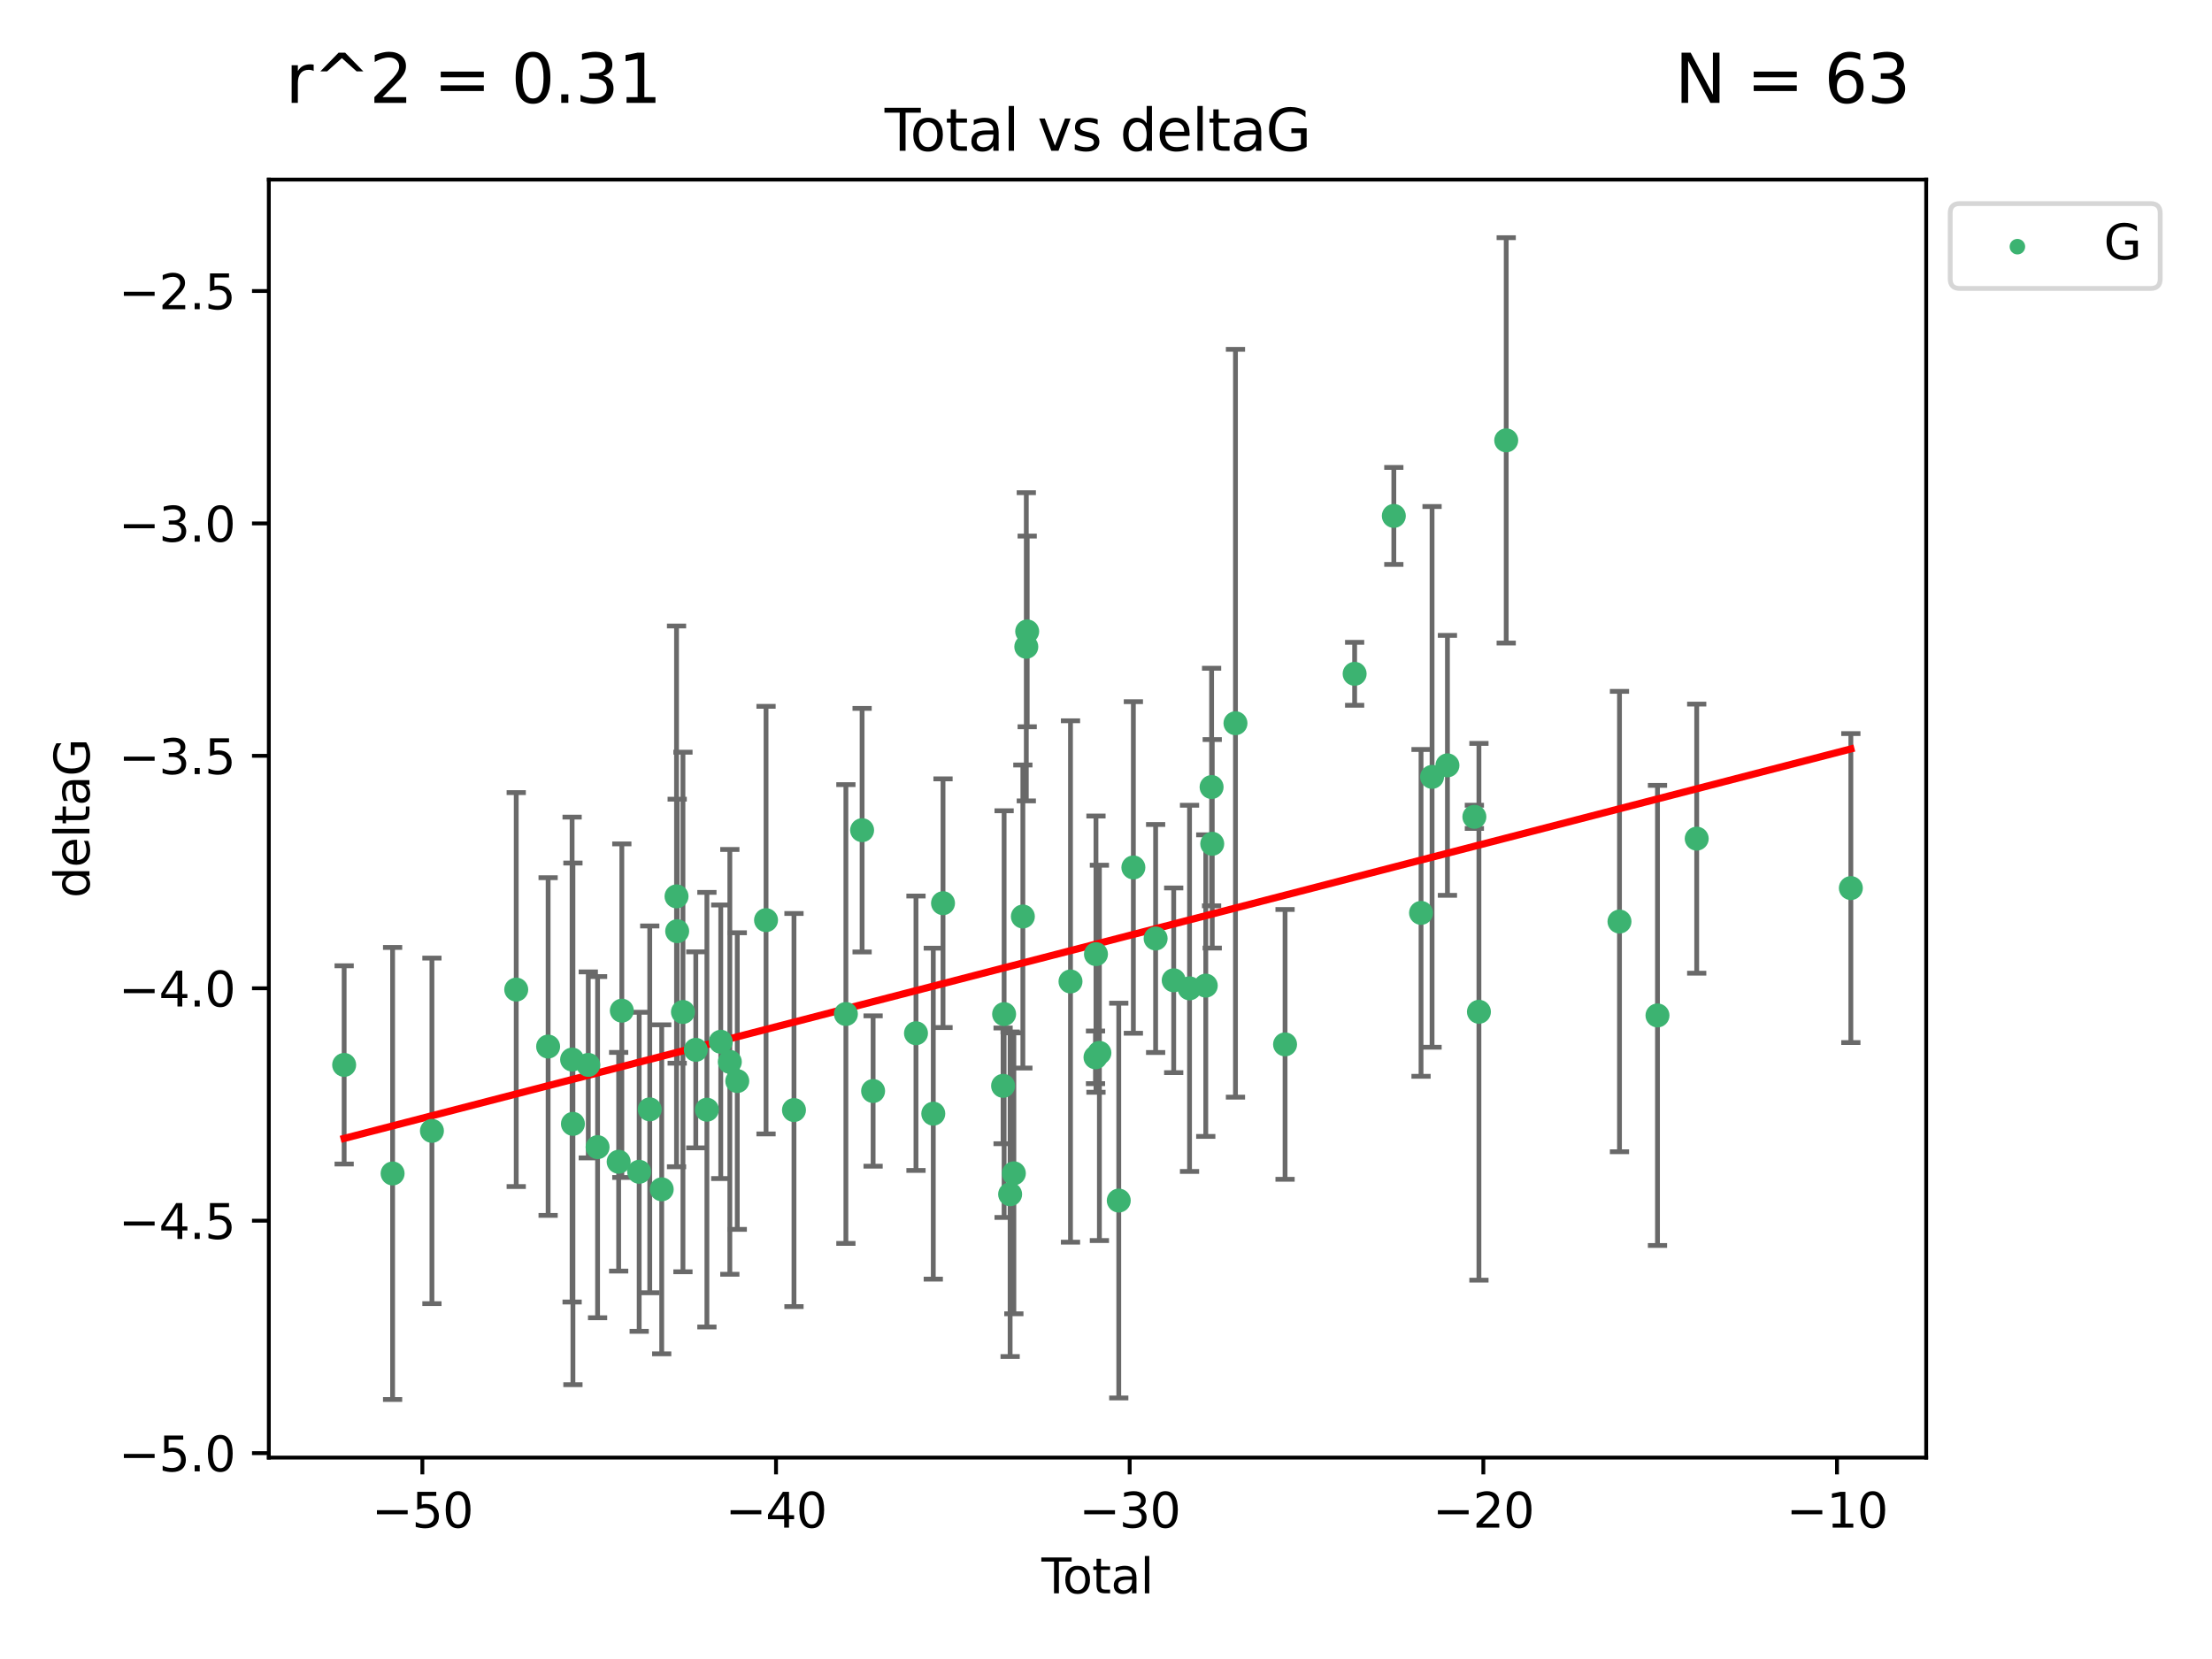 <?xml version="1.0" encoding="utf-8" standalone="no"?>
<!DOCTYPE svg PUBLIC "-//W3C//DTD SVG 1.1//EN"
  "http://www.w3.org/Graphics/SVG/1.1/DTD/svg11.dtd">
<svg xmlns:xlink="http://www.w3.org/1999/xlink" width="460.8pt" height="345.6pt" viewBox="0 0 460.8 345.6" xmlns="http://www.w3.org/2000/svg" version="1.1">
 <defs>
  <style type="text/css">*{stroke-linejoin: round; stroke-linecap: butt}</style>
 </defs>
 <g id="figure_1">
  <g id="patch_1">
   <path d="M 0 345.6 
L 460.8 345.6 
L 460.8 0 
L 0 0 
z
" style="fill: #ffffff"/>
  </g>
  <g id="axes_1">
   <g id="patch_2">
    <path d="M 56 303.64 
L 401.26 303.64 
L 401.26 37.411 
L 56 37.411 
z
" style="fill: #ffffff"/>
   </g>
   <g id="PathCollection_1">
    <defs>
     <path id="maf83f405f7" d="M 0 1.118 
C 0.297 1.118 0.581 1 0.791 0.791 
C 1 0.581 1.118 0.297 1.118 0 
C 1.118 -0.297 1 -0.581 0.791 -0.791 
C 0.581 -1 0.297 -1.118 0 -1.118 
C -0.297 -1.118 -0.581 -1 -0.791 -0.791 
C -1 -0.581 -1.118 -0.297 -1.118 0 
C -1.118 0.297 -1 0.581 -0.791 0.791 
C -0.581 1 -0.297 1.118 0 1.118 
z
" style="stroke: #3cb371"/>
    </defs>
    <g clip-path="url(#p3bdd8216a8)">
     <use xlink:href="#maf83f405f7" x="71.694" y="221.839" style="fill: #3cb371; stroke: #3cb371"/>
     <use xlink:href="#maf83f405f7" x="81.786" y="244.454" style="fill: #3cb371; stroke: #3cb371"/>
     <use xlink:href="#maf83f405f7" x="89.979" y="235.581" style="fill: #3cb371; stroke: #3cb371"/>
     <use xlink:href="#maf83f405f7" x="107.539" y="206.146" style="fill: #3cb371; stroke: #3cb371"/>
     <use xlink:href="#maf83f405f7" x="114.184" y="218.017" style="fill: #3cb371; stroke: #3cb371"/>
     <use xlink:href="#maf83f405f7" x="119.181" y="220.725" style="fill: #3cb371; stroke: #3cb371"/>
     <use xlink:href="#maf83f405f7" x="119.351" y="234.121" style="fill: #3cb371; stroke: #3cb371"/>
     <use xlink:href="#maf83f405f7" x="122.552" y="221.839" style="fill: #3cb371; stroke: #3cb371"/>
     <use xlink:href="#maf83f405f7" x="124.487" y="238.972" style="fill: #3cb371; stroke: #3cb371"/>
     <use xlink:href="#maf83f405f7" x="128.879" y="242.013" style="fill: #3cb371; stroke: #3cb371"/>
     <use xlink:href="#maf83f405f7" x="129.538" y="210.541" style="fill: #3cb371; stroke: #3cb371"/>
     <use xlink:href="#maf83f405f7" x="133.154" y="244.106" style="fill: #3cb371; stroke: #3cb371"/>
     <use xlink:href="#maf83f405f7" x="135.354" y="231.1" style="fill: #3cb371; stroke: #3cb371"/>
     <use xlink:href="#maf83f405f7" x="137.846" y="247.757" style="fill: #3cb371; stroke: #3cb371"/>
     <use xlink:href="#maf83f405f7" x="140.934" y="186.729" style="fill: #3cb371; stroke: #3cb371"/>
     <use xlink:href="#maf83f405f7" x="141.069" y="193.984" style="fill: #3cb371; stroke: #3cb371"/>
     <use xlink:href="#maf83f405f7" x="142.271" y="210.816" style="fill: #3cb371; stroke: #3cb371"/>
     <use xlink:href="#maf83f405f7" x="144.947" y="218.701" style="fill: #3cb371; stroke: #3cb371"/>
     <use xlink:href="#maf83f405f7" x="147.261" y="231.169" style="fill: #3cb371; stroke: #3cb371"/>
     <use xlink:href="#maf83f405f7" x="150.148" y="217.019" style="fill: #3cb371; stroke: #3cb371"/>
     <use xlink:href="#maf83f405f7" x="152.038" y="221.206" style="fill: #3cb371; stroke: #3cb371"/>
     <use xlink:href="#maf83f405f7" x="153.588" y="225.206" style="fill: #3cb371; stroke: #3cb371"/>
     <use xlink:href="#maf83f405f7" x="159.58" y="191.682" style="fill: #3cb371; stroke: #3cb371"/>
     <use xlink:href="#maf83f405f7" x="165.4" y="231.244" style="fill: #3cb371; stroke: #3cb371"/>
     <use xlink:href="#maf83f405f7" x="176.215" y="211.237" style="fill: #3cb371; stroke: #3cb371"/>
     <use xlink:href="#maf83f405f7" x="179.592" y="172.942" style="fill: #3cb371; stroke: #3cb371"/>
     <use xlink:href="#maf83f405f7" x="181.884" y="227.278" style="fill: #3cb371; stroke: #3cb371"/>
     <use xlink:href="#maf83f405f7" x="190.816" y="215.242" style="fill: #3cb371; stroke: #3cb371"/>
     <use xlink:href="#maf83f405f7" x="194.42" y="231.996" style="fill: #3cb371; stroke: #3cb371"/>
     <use xlink:href="#maf83f405f7" x="196.448" y="188.152" style="fill: #3cb371; stroke: #3cb371"/>
     <use xlink:href="#maf83f405f7" x="208.962" y="226.203" style="fill: #3cb371; stroke: #3cb371"/>
     <use xlink:href="#maf83f405f7" x="209.175" y="211.258" style="fill: #3cb371; stroke: #3cb371"/>
     <use xlink:href="#maf83f405f7" x="210.428" y="248.785" style="fill: #3cb371; stroke: #3cb371"/>
     <use xlink:href="#maf83f405f7" x="211.206" y="244.427" style="fill: #3cb371; stroke: #3cb371"/>
     <use xlink:href="#maf83f405f7" x="213.081" y="190.925" style="fill: #3cb371; stroke: #3cb371"/>
     <use xlink:href="#maf83f405f7" x="213.798" y="134.737" style="fill: #3cb371; stroke: #3cb371"/>
     <use xlink:href="#maf83f405f7" x="213.983" y="131.536" style="fill: #3cb371; stroke: #3cb371"/>
     <use xlink:href="#maf83f405f7" x="223.004" y="204.459" style="fill: #3cb371; stroke: #3cb371"/>
     <use xlink:href="#maf83f405f7" x="228.213" y="220.259" style="fill: #3cb371; stroke: #3cb371"/>
     <use xlink:href="#maf83f405f7" x="228.311" y="198.764" style="fill: #3cb371; stroke: #3cb371"/>
     <use xlink:href="#maf83f405f7" x="229.025" y="219.335" style="fill: #3cb371; stroke: #3cb371"/>
     <use xlink:href="#maf83f405f7" x="233.06" y="250.1" style="fill: #3cb371; stroke: #3cb371"/>
     <use xlink:href="#maf83f405f7" x="236.102" y="180.705" style="fill: #3cb371; stroke: #3cb371"/>
     <use xlink:href="#maf83f405f7" x="240.738" y="195.507" style="fill: #3cb371; stroke: #3cb371"/>
     <use xlink:href="#maf83f405f7" x="244.504" y="204.216" style="fill: #3cb371; stroke: #3cb371"/>
     <use xlink:href="#maf83f405f7" x="247.802" y="205.891" style="fill: #3cb371; stroke: #3cb371"/>
     <use xlink:href="#maf83f405f7" x="251.185" y="205.324" style="fill: #3cb371; stroke: #3cb371"/>
     <use xlink:href="#maf83f405f7" x="252.398" y="163.954" style="fill: #3cb371; stroke: #3cb371"/>
     <use xlink:href="#maf83f405f7" x="252.531" y="175.78" style="fill: #3cb371; stroke: #3cb371"/>
     <use xlink:href="#maf83f405f7" x="257.371" y="150.666" style="fill: #3cb371; stroke: #3cb371"/>
     <use xlink:href="#maf83f405f7" x="267.701" y="217.565" style="fill: #3cb371; stroke: #3cb371"/>
     <use xlink:href="#maf83f405f7" x="282.195" y="140.365" style="fill: #3cb371; stroke: #3cb371"/>
     <use xlink:href="#maf83f405f7" x="290.36" y="107.475" style="fill: #3cb371; stroke: #3cb371"/>
     <use xlink:href="#maf83f405f7" x="296.028" y="190.172" style="fill: #3cb371; stroke: #3cb371"/>
     <use xlink:href="#maf83f405f7" x="298.325" y="161.836" style="fill: #3cb371; stroke: #3cb371"/>
     <use xlink:href="#maf83f405f7" x="301.528" y="159.439" style="fill: #3cb371; stroke: #3cb371"/>
     <use xlink:href="#maf83f405f7" x="307.139" y="170.16" style="fill: #3cb371; stroke: #3cb371"/>
     <use xlink:href="#maf83f405f7" x="308.089" y="210.775" style="fill: #3cb371; stroke: #3cb371"/>
     <use xlink:href="#maf83f405f7" x="313.772" y="91.737" style="fill: #3cb371; stroke: #3cb371"/>
     <use xlink:href="#maf83f405f7" x="337.369" y="191.977" style="fill: #3cb371; stroke: #3cb371"/>
     <use xlink:href="#maf83f405f7" x="345.286" y="211.534" style="fill: #3cb371; stroke: #3cb371"/>
     <use xlink:href="#maf83f405f7" x="353.456" y="174.704" style="fill: #3cb371; stroke: #3cb371"/>
     <use xlink:href="#maf83f405f7" x="385.566" y="185.004" style="fill: #3cb371; stroke: #3cb371"/>
    </g>
   </g>
   <g id="matplotlib.axis_1">
    <g id="xtick_1">
     <g id="line2d_1">
      <defs>
       <path id="m6b56e0ee48" d="M 0 0 
L 0 3.5 
" style="stroke: #000000; stroke-width: 0.8"/>
      </defs>
      <g>
       <use xlink:href="#m6b56e0ee48" x="87.986" y="303.64" style="stroke: #000000; stroke-width: 0.8"/>
      </g>
     </g>
     <g id="text_1">
      <!-- −50 -->
      <g transform="translate(77.434 318.238)scale(0.1 -0.1)">
       <defs>
        <path id="DejaVuSans-2212" d="M 678 2272 
L 4684 2272 
L 4684 1741 
L 678 1741 
L 678 2272 
z
" transform="scale(0.016)"/>
        <path id="DejaVuSans-35" d="M 691 4666 
L 3169 4666 
L 3169 4134 
L 1269 4134 
L 1269 2991 
Q 1406 3038 1543 3061 
Q 1681 3084 1819 3084 
Q 2600 3084 3056 2656 
Q 3513 2228 3513 1497 
Q 3513 744 3044 326 
Q 2575 -91 1722 -91 
Q 1428 -91 1123 -41 
Q 819 9 494 109 
L 494 744 
Q 775 591 1075 516 
Q 1375 441 1709 441 
Q 2250 441 2565 725 
Q 2881 1009 2881 1497 
Q 2881 1984 2565 2268 
Q 2250 2553 1709 2553 
Q 1456 2553 1204 2497 
Q 953 2441 691 2322 
L 691 4666 
z
" transform="scale(0.016)"/>
        <path id="DejaVuSans-30" d="M 2034 4250 
Q 1547 4250 1301 3770 
Q 1056 3291 1056 2328 
Q 1056 1369 1301 889 
Q 1547 409 2034 409 
Q 2525 409 2770 889 
Q 3016 1369 3016 2328 
Q 3016 3291 2770 3770 
Q 2525 4250 2034 4250 
z
M 2034 4750 
Q 2819 4750 3233 4129 
Q 3647 3509 3647 2328 
Q 3647 1150 3233 529 
Q 2819 -91 2034 -91 
Q 1250 -91 836 529 
Q 422 1150 422 2328 
Q 422 3509 836 4129 
Q 1250 4750 2034 4750 
z
" transform="scale(0.016)"/>
       </defs>
       <use xlink:href="#DejaVuSans-2212"/>
       <use xlink:href="#DejaVuSans-35" x="83.789"/>
       <use xlink:href="#DejaVuSans-30" x="147.412"/>
      </g>
     </g>
    </g>
    <g id="xtick_2">
     <g id="line2d_2">
      <g>
       <use xlink:href="#m6b56e0ee48" x="161.659" y="303.64" style="stroke: #000000; stroke-width: 0.8"/>
      </g>
     </g>
     <g id="text_2">
      <!-- −40 -->
      <g transform="translate(151.107 318.238)scale(0.1 -0.1)">
       <defs>
        <path id="DejaVuSans-34" d="M 2419 4116 
L 825 1625 
L 2419 1625 
L 2419 4116 
z
M 2253 4666 
L 3047 4666 
L 3047 1625 
L 3713 1625 
L 3713 1100 
L 3047 1100 
L 3047 0 
L 2419 0 
L 2419 1100 
L 313 1100 
L 313 1709 
L 2253 4666 
z
" transform="scale(0.016)"/>
       </defs>
       <use xlink:href="#DejaVuSans-2212"/>
       <use xlink:href="#DejaVuSans-34" x="83.789"/>
       <use xlink:href="#DejaVuSans-30" x="147.412"/>
      </g>
     </g>
    </g>
    <g id="xtick_3">
     <g id="line2d_3">
      <g>
       <use xlink:href="#m6b56e0ee48" x="235.332" y="303.64" style="stroke: #000000; stroke-width: 0.8"/>
      </g>
     </g>
     <g id="text_3">
      <!-- −30 -->
      <g transform="translate(224.78 318.238)scale(0.1 -0.1)">
       <defs>
        <path id="DejaVuSans-33" d="M 2597 2516 
Q 3050 2419 3304 2112 
Q 3559 1806 3559 1356 
Q 3559 666 3084 287 
Q 2609 -91 1734 -91 
Q 1441 -91 1130 -33 
Q 819 25 488 141 
L 488 750 
Q 750 597 1062 519 
Q 1375 441 1716 441 
Q 2309 441 2620 675 
Q 2931 909 2931 1356 
Q 2931 1769 2642 2001 
Q 2353 2234 1838 2234 
L 1294 2234 
L 1294 2753 
L 1863 2753 
Q 2328 2753 2575 2939 
Q 2822 3125 2822 3475 
Q 2822 3834 2567 4026 
Q 2313 4219 1838 4219 
Q 1578 4219 1281 4162 
Q 984 4106 628 3988 
L 628 4550 
Q 988 4650 1302 4700 
Q 1616 4750 1894 4750 
Q 2613 4750 3031 4423 
Q 3450 4097 3450 3541 
Q 3450 3153 3228 2886 
Q 3006 2619 2597 2516 
z
" transform="scale(0.016)"/>
       </defs>
       <use xlink:href="#DejaVuSans-2212"/>
       <use xlink:href="#DejaVuSans-33" x="83.789"/>
       <use xlink:href="#DejaVuSans-30" x="147.412"/>
      </g>
     </g>
    </g>
    <g id="xtick_4">
     <g id="line2d_4">
      <g>
       <use xlink:href="#m6b56e0ee48" x="309.006" y="303.64" style="stroke: #000000; stroke-width: 0.8"/>
      </g>
     </g>
     <g id="text_4">
      <!-- −20 -->
      <g transform="translate(298.453 318.238)scale(0.1 -0.1)">
       <defs>
        <path id="DejaVuSans-32" d="M 1228 531 
L 3431 531 
L 3431 0 
L 469 0 
L 469 531 
Q 828 903 1448 1529 
Q 2069 2156 2228 2338 
Q 2531 2678 2651 2914 
Q 2772 3150 2772 3378 
Q 2772 3750 2511 3984 
Q 2250 4219 1831 4219 
Q 1534 4219 1204 4116 
Q 875 4013 500 3803 
L 500 4441 
Q 881 4594 1212 4672 
Q 1544 4750 1819 4750 
Q 2544 4750 2975 4387 
Q 3406 4025 3406 3419 
Q 3406 3131 3298 2873 
Q 3191 2616 2906 2266 
Q 2828 2175 2409 1742 
Q 1991 1309 1228 531 
z
" transform="scale(0.016)"/>
       </defs>
       <use xlink:href="#DejaVuSans-2212"/>
       <use xlink:href="#DejaVuSans-32" x="83.789"/>
       <use xlink:href="#DejaVuSans-30" x="147.412"/>
      </g>
     </g>
    </g>
    <g id="xtick_5">
     <g id="line2d_5">
      <g>
       <use xlink:href="#m6b56e0ee48" x="382.679" y="303.64" style="stroke: #000000; stroke-width: 0.8"/>
      </g>
     </g>
     <g id="text_5">
      <!-- −10 -->
      <g transform="translate(372.126 318.238)scale(0.1 -0.1)">
       <defs>
        <path id="DejaVuSans-31" d="M 794 531 
L 1825 531 
L 1825 4091 
L 703 3866 
L 703 4441 
L 1819 4666 
L 2450 4666 
L 2450 531 
L 3481 531 
L 3481 0 
L 794 0 
L 794 531 
z
" transform="scale(0.016)"/>
       </defs>
       <use xlink:href="#DejaVuSans-2212"/>
       <use xlink:href="#DejaVuSans-31" x="83.789"/>
       <use xlink:href="#DejaVuSans-30" x="147.412"/>
      </g>
     </g>
    </g>
    <g id="text_6">
     <!-- Total -->
     <g transform="translate(216.953 331.917)scale(0.1 -0.1)">
      <defs>
       <path id="DejaVuSans-54" d="M -19 4666 
L 3928 4666 
L 3928 4134 
L 2272 4134 
L 2272 0 
L 1638 0 
L 1638 4134 
L -19 4134 
L -19 4666 
z
" transform="scale(0.016)"/>
       <path id="DejaVuSans-6f" d="M 1959 3097 
Q 1497 3097 1228 2736 
Q 959 2375 959 1747 
Q 959 1119 1226 758 
Q 1494 397 1959 397 
Q 2419 397 2687 759 
Q 2956 1122 2956 1747 
Q 2956 2369 2687 2733 
Q 2419 3097 1959 3097 
z
M 1959 3584 
Q 2709 3584 3137 3096 
Q 3566 2609 3566 1747 
Q 3566 888 3137 398 
Q 2709 -91 1959 -91 
Q 1206 -91 779 398 
Q 353 888 353 1747 
Q 353 2609 779 3096 
Q 1206 3584 1959 3584 
z
" transform="scale(0.016)"/>
       <path id="DejaVuSans-74" d="M 1172 4494 
L 1172 3500 
L 2356 3500 
L 2356 3053 
L 1172 3053 
L 1172 1153 
Q 1172 725 1289 603 
Q 1406 481 1766 481 
L 2356 481 
L 2356 0 
L 1766 0 
Q 1100 0 847 248 
Q 594 497 594 1153 
L 594 3053 
L 172 3053 
L 172 3500 
L 594 3500 
L 594 4494 
L 1172 4494 
z
" transform="scale(0.016)"/>
       <path id="DejaVuSans-61" d="M 2194 1759 
Q 1497 1759 1228 1600 
Q 959 1441 959 1056 
Q 959 750 1161 570 
Q 1363 391 1709 391 
Q 2188 391 2477 730 
Q 2766 1069 2766 1631 
L 2766 1759 
L 2194 1759 
z
M 3341 1997 
L 3341 0 
L 2766 0 
L 2766 531 
Q 2569 213 2275 61 
Q 1981 -91 1556 -91 
Q 1019 -91 701 211 
Q 384 513 384 1019 
Q 384 1609 779 1909 
Q 1175 2209 1959 2209 
L 2766 2209 
L 2766 2266 
Q 2766 2663 2505 2880 
Q 2244 3097 1772 3097 
Q 1472 3097 1187 3025 
Q 903 2953 641 2809 
L 641 3341 
Q 956 3463 1253 3523 
Q 1550 3584 1831 3584 
Q 2591 3584 2966 3190 
Q 3341 2797 3341 1997 
z
" transform="scale(0.016)"/>
       <path id="DejaVuSans-6c" d="M 603 4863 
L 1178 4863 
L 1178 0 
L 603 0 
L 603 4863 
z
" transform="scale(0.016)"/>
      </defs>
      <use xlink:href="#DejaVuSans-54"/>
      <use xlink:href="#DejaVuSans-6f" x="44.084"/>
      <use xlink:href="#DejaVuSans-74" x="105.266"/>
      <use xlink:href="#DejaVuSans-61" x="144.475"/>
      <use xlink:href="#DejaVuSans-6c" x="205.754"/>
     </g>
    </g>
   </g>
   <g id="matplotlib.axis_2">
    <g id="ytick_1">
     <g id="line2d_6">
      <defs>
       <path id="m326460a020" d="M 0 0 
L -3.5 0 
" style="stroke: #000000; stroke-width: 0.8"/>
      </defs>
      <g>
       <use xlink:href="#m326460a020" x="56" y="302.714" style="stroke: #000000; stroke-width: 0.8"/>
      </g>
     </g>
     <g id="text_7">
      <!-- −5.0 -->
      <g transform="translate(24.717 306.513)scale(0.1 -0.1)">
       <defs>
        <path id="DejaVuSans-2e" d="M 684 794 
L 1344 794 
L 1344 0 
L 684 0 
L 684 794 
z
" transform="scale(0.016)"/>
       </defs>
       <use xlink:href="#DejaVuSans-2212"/>
       <use xlink:href="#DejaVuSans-35" x="83.789"/>
       <use xlink:href="#DejaVuSans-2e" x="147.412"/>
       <use xlink:href="#DejaVuSans-30" x="179.199"/>
      </g>
     </g>
    </g>
    <g id="ytick_2">
     <g id="line2d_7">
      <g>
       <use xlink:href="#m326460a020" x="56" y="254.295" style="stroke: #000000; stroke-width: 0.8"/>
      </g>
     </g>
     <g id="text_8">
      <!-- −4.5 -->
      <g transform="translate(24.717 258.094)scale(0.1 -0.1)">
       <use xlink:href="#DejaVuSans-2212"/>
       <use xlink:href="#DejaVuSans-34" x="83.789"/>
       <use xlink:href="#DejaVuSans-2e" x="147.412"/>
       <use xlink:href="#DejaVuSans-35" x="179.199"/>
      </g>
     </g>
    </g>
    <g id="ytick_3">
     <g id="line2d_8">
      <g>
       <use xlink:href="#m326460a020" x="56" y="205.876" style="stroke: #000000; stroke-width: 0.8"/>
      </g>
     </g>
     <g id="text_9">
      <!-- −4.0 -->
      <g transform="translate(24.717 209.675)scale(0.1 -0.1)">
       <use xlink:href="#DejaVuSans-2212"/>
       <use xlink:href="#DejaVuSans-34" x="83.789"/>
       <use xlink:href="#DejaVuSans-2e" x="147.412"/>
       <use xlink:href="#DejaVuSans-30" x="179.199"/>
      </g>
     </g>
    </g>
    <g id="ytick_4">
     <g id="line2d_9">
      <g>
       <use xlink:href="#m326460a020" x="56" y="157.456" style="stroke: #000000; stroke-width: 0.8"/>
      </g>
     </g>
     <g id="text_10">
      <!-- −3.5 -->
      <g transform="translate(24.717 161.256)scale(0.1 -0.1)">
       <use xlink:href="#DejaVuSans-2212"/>
       <use xlink:href="#DejaVuSans-33" x="83.789"/>
       <use xlink:href="#DejaVuSans-2e" x="147.412"/>
       <use xlink:href="#DejaVuSans-35" x="179.199"/>
      </g>
     </g>
    </g>
    <g id="ytick_5">
     <g id="line2d_10">
      <g>
       <use xlink:href="#m326460a020" x="56" y="109.037" style="stroke: #000000; stroke-width: 0.8"/>
      </g>
     </g>
     <g id="text_11">
      <!-- −3.0 -->
      <g transform="translate(24.717 112.837)scale(0.1 -0.1)">
       <use xlink:href="#DejaVuSans-2212"/>
       <use xlink:href="#DejaVuSans-33" x="83.789"/>
       <use xlink:href="#DejaVuSans-2e" x="147.412"/>
       <use xlink:href="#DejaVuSans-30" x="179.199"/>
      </g>
     </g>
    </g>
    <g id="ytick_6">
     <g id="line2d_11">
      <g>
       <use xlink:href="#m326460a020" x="56" y="60.618" style="stroke: #000000; stroke-width: 0.8"/>
      </g>
     </g>
     <g id="text_12">
      <!-- −2.5 -->
      <g transform="translate(24.717 64.417)scale(0.1 -0.1)">
       <use xlink:href="#DejaVuSans-2212"/>
       <use xlink:href="#DejaVuSans-32" x="83.789"/>
       <use xlink:href="#DejaVuSans-2e" x="147.412"/>
       <use xlink:href="#DejaVuSans-35" x="179.199"/>
      </g>
     </g>
    </g>
    <g id="text_13">
     <!-- deltaG -->
     <g transform="translate(18.637 187.064)rotate(-90)scale(0.1 -0.1)">
      <defs>
       <path id="DejaVuSans-64" d="M 2906 2969 
L 2906 4863 
L 3481 4863 
L 3481 0 
L 2906 0 
L 2906 525 
Q 2725 213 2448 61 
Q 2172 -91 1784 -91 
Q 1150 -91 751 415 
Q 353 922 353 1747 
Q 353 2572 751 3078 
Q 1150 3584 1784 3584 
Q 2172 3584 2448 3432 
Q 2725 3281 2906 2969 
z
M 947 1747 
Q 947 1113 1208 752 
Q 1469 391 1925 391 
Q 2381 391 2643 752 
Q 2906 1113 2906 1747 
Q 2906 2381 2643 2742 
Q 2381 3103 1925 3103 
Q 1469 3103 1208 2742 
Q 947 2381 947 1747 
z
" transform="scale(0.016)"/>
       <path id="DejaVuSans-65" d="M 3597 1894 
L 3597 1613 
L 953 1613 
Q 991 1019 1311 708 
Q 1631 397 2203 397 
Q 2534 397 2845 478 
Q 3156 559 3463 722 
L 3463 178 
Q 3153 47 2828 -22 
Q 2503 -91 2169 -91 
Q 1331 -91 842 396 
Q 353 884 353 1716 
Q 353 2575 817 3079 
Q 1281 3584 2069 3584 
Q 2775 3584 3186 3129 
Q 3597 2675 3597 1894 
z
M 3022 2063 
Q 3016 2534 2758 2815 
Q 2500 3097 2075 3097 
Q 1594 3097 1305 2825 
Q 1016 2553 972 2059 
L 3022 2063 
z
" transform="scale(0.016)"/>
       <path id="DejaVuSans-47" d="M 3809 666 
L 3809 1919 
L 2778 1919 
L 2778 2438 
L 4434 2438 
L 4434 434 
Q 4069 175 3628 42 
Q 3188 -91 2688 -91 
Q 1594 -91 976 548 
Q 359 1188 359 2328 
Q 359 3472 976 4111 
Q 1594 4750 2688 4750 
Q 3144 4750 3555 4637 
Q 3966 4525 4313 4306 
L 4313 3634 
Q 3963 3931 3569 4081 
Q 3175 4231 2741 4231 
Q 1884 4231 1454 3753 
Q 1025 3275 1025 2328 
Q 1025 1384 1454 906 
Q 1884 428 2741 428 
Q 3075 428 3337 486 
Q 3600 544 3809 666 
z
" transform="scale(0.016)"/>
      </defs>
      <use xlink:href="#DejaVuSans-64"/>
      <use xlink:href="#DejaVuSans-65" x="63.477"/>
      <use xlink:href="#DejaVuSans-6c" x="125"/>
      <use xlink:href="#DejaVuSans-74" x="152.783"/>
      <use xlink:href="#DejaVuSans-61" x="191.992"/>
      <use xlink:href="#DejaVuSans-47" x="253.271"/>
     </g>
    </g>
   </g>
   <g id="LineCollection_1">
    <path d="M 71.694 242.486 
L 71.694 201.192 
" clip-path="url(#p3bdd8216a8)" style="fill: none; stroke: #696969"/>
    <path d="M 81.786 291.539 
L 81.786 197.37 
" clip-path="url(#p3bdd8216a8)" style="fill: none; stroke: #696969"/>
    <path d="M 89.979 271.571 
L 89.979 199.591 
" clip-path="url(#p3bdd8216a8)" style="fill: none; stroke: #696969"/>
    <path d="M 107.539 247.18 
L 107.539 165.112 
" clip-path="url(#p3bdd8216a8)" style="fill: none; stroke: #696969"/>
    <path d="M 114.184 253.19 
L 114.184 182.843 
" clip-path="url(#p3bdd8216a8)" style="fill: none; stroke: #696969"/>
    <path d="M 119.181 271.233 
L 119.181 170.216 
" clip-path="url(#p3bdd8216a8)" style="fill: none; stroke: #696969"/>
    <path d="M 119.351 288.458 
L 119.351 179.784 
" clip-path="url(#p3bdd8216a8)" style="fill: none; stroke: #696969"/>
    <path d="M 122.552 241.213 
L 122.552 202.465 
" clip-path="url(#p3bdd8216a8)" style="fill: none; stroke: #696969"/>
    <path d="M 124.487 274.512 
L 124.487 203.431 
" clip-path="url(#p3bdd8216a8)" style="fill: none; stroke: #696969"/>
    <path d="M 128.879 264.791 
L 128.879 219.236 
" clip-path="url(#p3bdd8216a8)" style="fill: none; stroke: #696969"/>
    <path d="M 129.538 245.285 
L 129.538 175.796 
" clip-path="url(#p3bdd8216a8)" style="fill: none; stroke: #696969"/>
    <path d="M 133.154 277.338 
L 133.154 210.875 
" clip-path="url(#p3bdd8216a8)" style="fill: none; stroke: #696969"/>
    <path d="M 135.354 269.304 
L 135.354 192.895 
" clip-path="url(#p3bdd8216a8)" style="fill: none; stroke: #696969"/>
    <path d="M 137.846 282.027 
L 137.846 213.486 
" clip-path="url(#p3bdd8216a8)" style="fill: none; stroke: #696969"/>
    <path d="M 140.934 243.055 
L 140.934 130.404 
" clip-path="url(#p3bdd8216a8)" style="fill: none; stroke: #696969"/>
    <path d="M 141.069 221.488 
L 141.069 166.48 
" clip-path="url(#p3bdd8216a8)" style="fill: none; stroke: #696969"/>
    <path d="M 142.271 264.935 
L 142.271 156.697 
" clip-path="url(#p3bdd8216a8)" style="fill: none; stroke: #696969"/>
    <path d="M 144.947 239.121 
L 144.947 198.282 
" clip-path="url(#p3bdd8216a8)" style="fill: none; stroke: #696969"/>
    <path d="M 147.261 276.437 
L 147.261 185.901 
" clip-path="url(#p3bdd8216a8)" style="fill: none; stroke: #696969"/>
    <path d="M 150.148 245.515 
L 150.148 188.524 
" clip-path="url(#p3bdd8216a8)" style="fill: none; stroke: #696969"/>
    <path d="M 152.038 265.453 
L 152.038 176.958 
" clip-path="url(#p3bdd8216a8)" style="fill: none; stroke: #696969"/>
    <path d="M 153.588 256.103 
L 153.588 194.31 
" clip-path="url(#p3bdd8216a8)" style="fill: none; stroke: #696969"/>
    <path d="M 159.58 236.221 
L 159.58 147.143 
" clip-path="url(#p3bdd8216a8)" style="fill: none; stroke: #696969"/>
    <path d="M 165.4 272.186 
L 165.4 190.302 
" clip-path="url(#p3bdd8216a8)" style="fill: none; stroke: #696969"/>
    <path d="M 176.215 259.022 
L 176.215 163.451 
" clip-path="url(#p3bdd8216a8)" style="fill: none; stroke: #696969"/>
    <path d="M 179.592 198.311 
L 179.592 147.573 
" clip-path="url(#p3bdd8216a8)" style="fill: none; stroke: #696969"/>
    <path d="M 181.884 242.937 
L 181.884 211.62 
" clip-path="url(#p3bdd8216a8)" style="fill: none; stroke: #696969"/>
    <path d="M 190.816 243.822 
L 190.816 186.661 
" clip-path="url(#p3bdd8216a8)" style="fill: none; stroke: #696969"/>
    <path d="M 194.42 266.465 
L 194.42 197.526 
" clip-path="url(#p3bdd8216a8)" style="fill: none; stroke: #696969"/>
    <path d="M 196.448 214.056 
L 196.448 162.249 
" clip-path="url(#p3bdd8216a8)" style="fill: none; stroke: #696969"/>
    <path d="M 208.962 238.261 
L 208.962 214.145 
" clip-path="url(#p3bdd8216a8)" style="fill: none; stroke: #696969"/>
    <path d="M 209.175 253.617 
L 209.175 168.899 
" clip-path="url(#p3bdd8216a8)" style="fill: none; stroke: #696969"/>
    <path d="M 210.428 282.594 
L 210.428 214.976 
" clip-path="url(#p3bdd8216a8)" style="fill: none; stroke: #696969"/>
    <path d="M 211.206 273.681 
L 211.206 215.173 
" clip-path="url(#p3bdd8216a8)" style="fill: none; stroke: #696969"/>
    <path d="M 213.081 222.489 
L 213.081 159.361 
" clip-path="url(#p3bdd8216a8)" style="fill: none; stroke: #696969"/>
    <path d="M 213.798 166.836 
L 213.798 102.638 
" clip-path="url(#p3bdd8216a8)" style="fill: none; stroke: #696969"/>
    <path d="M 213.983 151.399 
L 213.983 111.672 
" clip-path="url(#p3bdd8216a8)" style="fill: none; stroke: #696969"/>
    <path d="M 223.004 258.768 
L 223.004 150.151 
" clip-path="url(#p3bdd8216a8)" style="fill: none; stroke: #696969"/>
    <path d="M 228.213 225.744 
L 228.213 214.775 
" clip-path="url(#p3bdd8216a8)" style="fill: none; stroke: #696969"/>
    <path d="M 228.311 227.537 
L 228.311 169.991 
" clip-path="url(#p3bdd8216a8)" style="fill: none; stroke: #696969"/>
    <path d="M 229.025 258.429 
L 229.025 180.24 
" clip-path="url(#p3bdd8216a8)" style="fill: none; stroke: #696969"/>
    <path d="M 233.06 291.218 
L 233.06 208.983 
" clip-path="url(#p3bdd8216a8)" style="fill: none; stroke: #696969"/>
    <path d="M 236.102 215.241 
L 236.102 146.169 
" clip-path="url(#p3bdd8216a8)" style="fill: none; stroke: #696969"/>
    <path d="M 240.738 219.255 
L 240.738 171.758 
" clip-path="url(#p3bdd8216a8)" style="fill: none; stroke: #696969"/>
    <path d="M 244.504 223.451 
L 244.504 184.98 
" clip-path="url(#p3bdd8216a8)" style="fill: none; stroke: #696969"/>
    <path d="M 247.802 244.031 
L 247.802 167.751 
" clip-path="url(#p3bdd8216a8)" style="fill: none; stroke: #696969"/>
    <path d="M 251.185 236.737 
L 251.185 173.91 
" clip-path="url(#p3bdd8216a8)" style="fill: none; stroke: #696969"/>
    <path d="M 252.398 188.697 
L 252.398 139.212 
" clip-path="url(#p3bdd8216a8)" style="fill: none; stroke: #696969"/>
    <path d="M 252.531 197.499 
L 252.531 154.062 
" clip-path="url(#p3bdd8216a8)" style="fill: none; stroke: #696969"/>
    <path d="M 257.371 228.555 
L 257.371 72.778 
" clip-path="url(#p3bdd8216a8)" style="fill: none; stroke: #696969"/>
    <path d="M 267.701 245.666 
L 267.701 189.464 
" clip-path="url(#p3bdd8216a8)" style="fill: none; stroke: #696969"/>
    <path d="M 282.195 146.921 
L 282.195 133.808 
" clip-path="url(#p3bdd8216a8)" style="fill: none; stroke: #696969"/>
    <path d="M 290.36 117.575 
L 290.36 97.375 
" clip-path="url(#p3bdd8216a8)" style="fill: none; stroke: #696969"/>
    <path d="M 296.028 224.211 
L 296.028 156.133 
" clip-path="url(#p3bdd8216a8)" style="fill: none; stroke: #696969"/>
    <path d="M 298.325 218.157 
L 298.325 105.515 
" clip-path="url(#p3bdd8216a8)" style="fill: none; stroke: #696969"/>
    <path d="M 301.528 186.517 
L 301.528 132.36 
" clip-path="url(#p3bdd8216a8)" style="fill: none; stroke: #696969"/>
    <path d="M 307.139 172.577 
L 307.139 167.743 
" clip-path="url(#p3bdd8216a8)" style="fill: none; stroke: #696969"/>
    <path d="M 308.089 266.683 
L 308.089 154.866 
" clip-path="url(#p3bdd8216a8)" style="fill: none; stroke: #696969"/>
    <path d="M 313.772 133.961 
L 313.772 49.513 
" clip-path="url(#p3bdd8216a8)" style="fill: none; stroke: #696969"/>
    <path d="M 337.369 239.933 
L 337.369 144.021 
" clip-path="url(#p3bdd8216a8)" style="fill: none; stroke: #696969"/>
    <path d="M 345.286 259.458 
L 345.286 163.611 
" clip-path="url(#p3bdd8216a8)" style="fill: none; stroke: #696969"/>
    <path d="M 353.456 202.73 
L 353.456 146.678 
" clip-path="url(#p3bdd8216a8)" style="fill: none; stroke: #696969"/>
    <path d="M 385.566 217.186 
L 385.566 152.823 
" clip-path="url(#p3bdd8216a8)" style="fill: none; stroke: #696969"/>
   </g>
   <g id="line2d_12">
    <defs>
     <path id="ma39706d1e4" d="M 2 0 
L -2 -0 
" style="stroke: #696969"/>
    </defs>
    <g clip-path="url(#p3bdd8216a8)">
     <use xlink:href="#ma39706d1e4" x="71.694" y="242.486" style="fill: #696969; stroke: #696969"/>
     <use xlink:href="#ma39706d1e4" x="81.786" y="291.539" style="fill: #696969; stroke: #696969"/>
     <use xlink:href="#ma39706d1e4" x="89.979" y="271.571" style="fill: #696969; stroke: #696969"/>
     <use xlink:href="#ma39706d1e4" x="107.539" y="247.18" style="fill: #696969; stroke: #696969"/>
     <use xlink:href="#ma39706d1e4" x="114.184" y="253.19" style="fill: #696969; stroke: #696969"/>
     <use xlink:href="#ma39706d1e4" x="119.181" y="271.233" style="fill: #696969; stroke: #696969"/>
     <use xlink:href="#ma39706d1e4" x="119.351" y="288.458" style="fill: #696969; stroke: #696969"/>
     <use xlink:href="#ma39706d1e4" x="122.552" y="241.213" style="fill: #696969; stroke: #696969"/>
     <use xlink:href="#ma39706d1e4" x="124.487" y="274.512" style="fill: #696969; stroke: #696969"/>
     <use xlink:href="#ma39706d1e4" x="128.879" y="264.791" style="fill: #696969; stroke: #696969"/>
     <use xlink:href="#ma39706d1e4" x="129.538" y="245.285" style="fill: #696969; stroke: #696969"/>
     <use xlink:href="#ma39706d1e4" x="133.154" y="277.338" style="fill: #696969; stroke: #696969"/>
     <use xlink:href="#ma39706d1e4" x="135.354" y="269.304" style="fill: #696969; stroke: #696969"/>
     <use xlink:href="#ma39706d1e4" x="137.846" y="282.027" style="fill: #696969; stroke: #696969"/>
     <use xlink:href="#ma39706d1e4" x="140.934" y="243.055" style="fill: #696969; stroke: #696969"/>
     <use xlink:href="#ma39706d1e4" x="141.069" y="221.488" style="fill: #696969; stroke: #696969"/>
     <use xlink:href="#ma39706d1e4" x="142.271" y="264.935" style="fill: #696969; stroke: #696969"/>
     <use xlink:href="#ma39706d1e4" x="144.947" y="239.121" style="fill: #696969; stroke: #696969"/>
     <use xlink:href="#ma39706d1e4" x="147.261" y="276.437" style="fill: #696969; stroke: #696969"/>
     <use xlink:href="#ma39706d1e4" x="150.148" y="245.515" style="fill: #696969; stroke: #696969"/>
     <use xlink:href="#ma39706d1e4" x="152.038" y="265.453" style="fill: #696969; stroke: #696969"/>
     <use xlink:href="#ma39706d1e4" x="153.588" y="256.103" style="fill: #696969; stroke: #696969"/>
     <use xlink:href="#ma39706d1e4" x="159.58" y="236.221" style="fill: #696969; stroke: #696969"/>
     <use xlink:href="#ma39706d1e4" x="165.4" y="272.186" style="fill: #696969; stroke: #696969"/>
     <use xlink:href="#ma39706d1e4" x="176.215" y="259.022" style="fill: #696969; stroke: #696969"/>
     <use xlink:href="#ma39706d1e4" x="179.592" y="198.311" style="fill: #696969; stroke: #696969"/>
     <use xlink:href="#ma39706d1e4" x="181.884" y="242.937" style="fill: #696969; stroke: #696969"/>
     <use xlink:href="#ma39706d1e4" x="190.816" y="243.822" style="fill: #696969; stroke: #696969"/>
     <use xlink:href="#ma39706d1e4" x="194.42" y="266.465" style="fill: #696969; stroke: #696969"/>
     <use xlink:href="#ma39706d1e4" x="196.448" y="214.056" style="fill: #696969; stroke: #696969"/>
     <use xlink:href="#ma39706d1e4" x="208.962" y="238.261" style="fill: #696969; stroke: #696969"/>
     <use xlink:href="#ma39706d1e4" x="209.175" y="253.617" style="fill: #696969; stroke: #696969"/>
     <use xlink:href="#ma39706d1e4" x="210.428" y="282.594" style="fill: #696969; stroke: #696969"/>
     <use xlink:href="#ma39706d1e4" x="211.206" y="273.681" style="fill: #696969; stroke: #696969"/>
     <use xlink:href="#ma39706d1e4" x="213.081" y="222.489" style="fill: #696969; stroke: #696969"/>
     <use xlink:href="#ma39706d1e4" x="213.798" y="166.836" style="fill: #696969; stroke: #696969"/>
     <use xlink:href="#ma39706d1e4" x="213.983" y="151.399" style="fill: #696969; stroke: #696969"/>
     <use xlink:href="#ma39706d1e4" x="223.004" y="258.768" style="fill: #696969; stroke: #696969"/>
     <use xlink:href="#ma39706d1e4" x="228.213" y="225.744" style="fill: #696969; stroke: #696969"/>
     <use xlink:href="#ma39706d1e4" x="228.311" y="227.537" style="fill: #696969; stroke: #696969"/>
     <use xlink:href="#ma39706d1e4" x="229.025" y="258.429" style="fill: #696969; stroke: #696969"/>
     <use xlink:href="#ma39706d1e4" x="233.06" y="291.218" style="fill: #696969; stroke: #696969"/>
     <use xlink:href="#ma39706d1e4" x="236.102" y="215.241" style="fill: #696969; stroke: #696969"/>
     <use xlink:href="#ma39706d1e4" x="240.738" y="219.255" style="fill: #696969; stroke: #696969"/>
     <use xlink:href="#ma39706d1e4" x="244.504" y="223.451" style="fill: #696969; stroke: #696969"/>
     <use xlink:href="#ma39706d1e4" x="247.802" y="244.031" style="fill: #696969; stroke: #696969"/>
     <use xlink:href="#ma39706d1e4" x="251.185" y="236.737" style="fill: #696969; stroke: #696969"/>
     <use xlink:href="#ma39706d1e4" x="252.398" y="188.697" style="fill: #696969; stroke: #696969"/>
     <use xlink:href="#ma39706d1e4" x="252.531" y="197.499" style="fill: #696969; stroke: #696969"/>
     <use xlink:href="#ma39706d1e4" x="257.371" y="228.555" style="fill: #696969; stroke: #696969"/>
     <use xlink:href="#ma39706d1e4" x="267.701" y="245.666" style="fill: #696969; stroke: #696969"/>
     <use xlink:href="#ma39706d1e4" x="282.195" y="146.921" style="fill: #696969; stroke: #696969"/>
     <use xlink:href="#ma39706d1e4" x="290.36" y="117.575" style="fill: #696969; stroke: #696969"/>
     <use xlink:href="#ma39706d1e4" x="296.028" y="224.211" style="fill: #696969; stroke: #696969"/>
     <use xlink:href="#ma39706d1e4" x="298.325" y="218.157" style="fill: #696969; stroke: #696969"/>
     <use xlink:href="#ma39706d1e4" x="301.528" y="186.517" style="fill: #696969; stroke: #696969"/>
     <use xlink:href="#ma39706d1e4" x="307.139" y="172.577" style="fill: #696969; stroke: #696969"/>
     <use xlink:href="#ma39706d1e4" x="308.089" y="266.683" style="fill: #696969; stroke: #696969"/>
     <use xlink:href="#ma39706d1e4" x="313.772" y="133.961" style="fill: #696969; stroke: #696969"/>
     <use xlink:href="#ma39706d1e4" x="337.369" y="239.933" style="fill: #696969; stroke: #696969"/>
     <use xlink:href="#ma39706d1e4" x="345.286" y="259.458" style="fill: #696969; stroke: #696969"/>
     <use xlink:href="#ma39706d1e4" x="353.456" y="202.73" style="fill: #696969; stroke: #696969"/>
     <use xlink:href="#ma39706d1e4" x="385.566" y="217.186" style="fill: #696969; stroke: #696969"/>
    </g>
   </g>
   <g id="line2d_13">
    <g clip-path="url(#p3bdd8216a8)">
     <use xlink:href="#ma39706d1e4" x="71.694" y="201.192" style="fill: #696969; stroke: #696969"/>
     <use xlink:href="#ma39706d1e4" x="81.786" y="197.37" style="fill: #696969; stroke: #696969"/>
     <use xlink:href="#ma39706d1e4" x="89.979" y="199.591" style="fill: #696969; stroke: #696969"/>
     <use xlink:href="#ma39706d1e4" x="107.539" y="165.112" style="fill: #696969; stroke: #696969"/>
     <use xlink:href="#ma39706d1e4" x="114.184" y="182.843" style="fill: #696969; stroke: #696969"/>
     <use xlink:href="#ma39706d1e4" x="119.181" y="170.216" style="fill: #696969; stroke: #696969"/>
     <use xlink:href="#ma39706d1e4" x="119.351" y="179.784" style="fill: #696969; stroke: #696969"/>
     <use xlink:href="#ma39706d1e4" x="122.552" y="202.465" style="fill: #696969; stroke: #696969"/>
     <use xlink:href="#ma39706d1e4" x="124.487" y="203.431" style="fill: #696969; stroke: #696969"/>
     <use xlink:href="#ma39706d1e4" x="128.879" y="219.236" style="fill: #696969; stroke: #696969"/>
     <use xlink:href="#ma39706d1e4" x="129.538" y="175.796" style="fill: #696969; stroke: #696969"/>
     <use xlink:href="#ma39706d1e4" x="133.154" y="210.875" style="fill: #696969; stroke: #696969"/>
     <use xlink:href="#ma39706d1e4" x="135.354" y="192.895" style="fill: #696969; stroke: #696969"/>
     <use xlink:href="#ma39706d1e4" x="137.846" y="213.486" style="fill: #696969; stroke: #696969"/>
     <use xlink:href="#ma39706d1e4" x="140.934" y="130.404" style="fill: #696969; stroke: #696969"/>
     <use xlink:href="#ma39706d1e4" x="141.069" y="166.48" style="fill: #696969; stroke: #696969"/>
     <use xlink:href="#ma39706d1e4" x="142.271" y="156.697" style="fill: #696969; stroke: #696969"/>
     <use xlink:href="#ma39706d1e4" x="144.947" y="198.282" style="fill: #696969; stroke: #696969"/>
     <use xlink:href="#ma39706d1e4" x="147.261" y="185.901" style="fill: #696969; stroke: #696969"/>
     <use xlink:href="#ma39706d1e4" x="150.148" y="188.524" style="fill: #696969; stroke: #696969"/>
     <use xlink:href="#ma39706d1e4" x="152.038" y="176.958" style="fill: #696969; stroke: #696969"/>
     <use xlink:href="#ma39706d1e4" x="153.588" y="194.31" style="fill: #696969; stroke: #696969"/>
     <use xlink:href="#ma39706d1e4" x="159.58" y="147.143" style="fill: #696969; stroke: #696969"/>
     <use xlink:href="#ma39706d1e4" x="165.4" y="190.302" style="fill: #696969; stroke: #696969"/>
     <use xlink:href="#ma39706d1e4" x="176.215" y="163.451" style="fill: #696969; stroke: #696969"/>
     <use xlink:href="#ma39706d1e4" x="179.592" y="147.573" style="fill: #696969; stroke: #696969"/>
     <use xlink:href="#ma39706d1e4" x="181.884" y="211.62" style="fill: #696969; stroke: #696969"/>
     <use xlink:href="#ma39706d1e4" x="190.816" y="186.661" style="fill: #696969; stroke: #696969"/>
     <use xlink:href="#ma39706d1e4" x="194.42" y="197.526" style="fill: #696969; stroke: #696969"/>
     <use xlink:href="#ma39706d1e4" x="196.448" y="162.249" style="fill: #696969; stroke: #696969"/>
     <use xlink:href="#ma39706d1e4" x="208.962" y="214.145" style="fill: #696969; stroke: #696969"/>
     <use xlink:href="#ma39706d1e4" x="209.175" y="168.899" style="fill: #696969; stroke: #696969"/>
     <use xlink:href="#ma39706d1e4" x="210.428" y="214.976" style="fill: #696969; stroke: #696969"/>
     <use xlink:href="#ma39706d1e4" x="211.206" y="215.173" style="fill: #696969; stroke: #696969"/>
     <use xlink:href="#ma39706d1e4" x="213.081" y="159.361" style="fill: #696969; stroke: #696969"/>
     <use xlink:href="#ma39706d1e4" x="213.798" y="102.638" style="fill: #696969; stroke: #696969"/>
     <use xlink:href="#ma39706d1e4" x="213.983" y="111.672" style="fill: #696969; stroke: #696969"/>
     <use xlink:href="#ma39706d1e4" x="223.004" y="150.151" style="fill: #696969; stroke: #696969"/>
     <use xlink:href="#ma39706d1e4" x="228.213" y="214.775" style="fill: #696969; stroke: #696969"/>
     <use xlink:href="#ma39706d1e4" x="228.311" y="169.991" style="fill: #696969; stroke: #696969"/>
     <use xlink:href="#ma39706d1e4" x="229.025" y="180.24" style="fill: #696969; stroke: #696969"/>
     <use xlink:href="#ma39706d1e4" x="233.06" y="208.983" style="fill: #696969; stroke: #696969"/>
     <use xlink:href="#ma39706d1e4" x="236.102" y="146.169" style="fill: #696969; stroke: #696969"/>
     <use xlink:href="#ma39706d1e4" x="240.738" y="171.758" style="fill: #696969; stroke: #696969"/>
     <use xlink:href="#ma39706d1e4" x="244.504" y="184.98" style="fill: #696969; stroke: #696969"/>
     <use xlink:href="#ma39706d1e4" x="247.802" y="167.751" style="fill: #696969; stroke: #696969"/>
     <use xlink:href="#ma39706d1e4" x="251.185" y="173.91" style="fill: #696969; stroke: #696969"/>
     <use xlink:href="#ma39706d1e4" x="252.398" y="139.212" style="fill: #696969; stroke: #696969"/>
     <use xlink:href="#ma39706d1e4" x="252.531" y="154.062" style="fill: #696969; stroke: #696969"/>
     <use xlink:href="#ma39706d1e4" x="257.371" y="72.778" style="fill: #696969; stroke: #696969"/>
     <use xlink:href="#ma39706d1e4" x="267.701" y="189.464" style="fill: #696969; stroke: #696969"/>
     <use xlink:href="#ma39706d1e4" x="282.195" y="133.808" style="fill: #696969; stroke: #696969"/>
     <use xlink:href="#ma39706d1e4" x="290.36" y="97.375" style="fill: #696969; stroke: #696969"/>
     <use xlink:href="#ma39706d1e4" x="296.028" y="156.133" style="fill: #696969; stroke: #696969"/>
     <use xlink:href="#ma39706d1e4" x="298.325" y="105.515" style="fill: #696969; stroke: #696969"/>
     <use xlink:href="#ma39706d1e4" x="301.528" y="132.36" style="fill: #696969; stroke: #696969"/>
     <use xlink:href="#ma39706d1e4" x="307.139" y="167.743" style="fill: #696969; stroke: #696969"/>
     <use xlink:href="#ma39706d1e4" x="308.089" y="154.866" style="fill: #696969; stroke: #696969"/>
     <use xlink:href="#ma39706d1e4" x="313.772" y="49.513" style="fill: #696969; stroke: #696969"/>
     <use xlink:href="#ma39706d1e4" x="337.369" y="144.021" style="fill: #696969; stroke: #696969"/>
     <use xlink:href="#ma39706d1e4" x="345.286" y="163.611" style="fill: #696969; stroke: #696969"/>
     <use xlink:href="#ma39706d1e4" x="353.456" y="146.678" style="fill: #696969; stroke: #696969"/>
     <use xlink:href="#ma39706d1e4" x="385.566" y="152.823" style="fill: #696969; stroke: #696969"/>
    </g>
   </g>
   <g id="line2d_14">
    <path d="M 71.694 237.153 
L 81.786 234.544 
L 89.979 232.426 
L 107.539 227.887 
L 114.184 226.169 
L 119.181 224.877 
L 119.351 224.833 
L 122.552 224.006 
L 124.487 223.506 
L 128.879 222.37 
L 129.538 222.2 
L 133.154 221.265 
L 135.354 220.697 
L 137.846 220.052 
L 140.934 219.254 
L 141.069 219.219 
L 142.271 218.909 
L 144.947 218.217 
L 147.261 217.619 
L 150.148 216.872 
L 152.038 216.384 
L 153.588 215.983 
L 159.58 214.434 
L 165.4 212.93 
L 176.215 210.134 
L 179.592 209.261 
L 181.884 208.669 
L 190.816 206.36 
L 194.42 205.428 
L 196.448 204.904 
L 208.962 201.669 
L 209.175 201.614 
L 210.428 201.29 
L 211.206 201.089 
L 213.081 200.604 
L 213.798 200.419 
L 213.983 200.371 
L 223.004 198.039 
L 228.213 196.693 
L 228.311 196.667 
L 229.025 196.483 
L 233.06 195.44 
L 236.102 194.653 
L 240.738 193.455 
L 244.504 192.481 
L 247.802 191.629 
L 251.185 190.754 
L 252.398 190.441 
L 252.531 190.406 
L 257.371 189.155 
L 267.701 186.485 
L 282.195 182.738 
L 290.36 180.628 
L 296.028 179.162 
L 298.325 178.569 
L 301.528 177.741 
L 307.139 176.29 
L 308.089 176.045 
L 313.772 174.576 
L 337.369 168.476 
L 345.286 166.429 
L 353.456 164.317 
L 385.566 156.017 
" clip-path="url(#p3bdd8216a8)" style="fill: none; stroke: #ff0000; stroke-width: 1.5; stroke-linecap: square"/>
   </g>
   <g id="line2d_15">
    <defs>
     <path id="m5f819d5b86" d="M 0 2 
C 0.53 2 1.039 1.789 1.414 1.414 
C 1.789 1.039 2 0.53 2 0 
C 2 -0.53 1.789 -1.039 1.414 -1.414 
C 1.039 -1.789 0.53 -2 0 -2 
C -0.53 -2 -1.039 -1.789 -1.414 -1.414 
C -1.789 -1.039 -2 -0.53 -2 0 
C -2 0.53 -1.789 1.039 -1.414 1.414 
C -1.039 1.789 -0.53 2 0 2 
z
" style="stroke: #3cb371"/>
    </defs>
    <g clip-path="url(#p3bdd8216a8)">
     <use xlink:href="#m5f819d5b86" x="71.694" y="221.839" style="fill: #3cb371; stroke: #3cb371"/>
     <use xlink:href="#m5f819d5b86" x="81.786" y="244.454" style="fill: #3cb371; stroke: #3cb371"/>
     <use xlink:href="#m5f819d5b86" x="89.979" y="235.581" style="fill: #3cb371; stroke: #3cb371"/>
     <use xlink:href="#m5f819d5b86" x="107.539" y="206.146" style="fill: #3cb371; stroke: #3cb371"/>
     <use xlink:href="#m5f819d5b86" x="114.184" y="218.017" style="fill: #3cb371; stroke: #3cb371"/>
     <use xlink:href="#m5f819d5b86" x="119.181" y="220.725" style="fill: #3cb371; stroke: #3cb371"/>
     <use xlink:href="#m5f819d5b86" x="119.351" y="234.121" style="fill: #3cb371; stroke: #3cb371"/>
     <use xlink:href="#m5f819d5b86" x="122.552" y="221.839" style="fill: #3cb371; stroke: #3cb371"/>
     <use xlink:href="#m5f819d5b86" x="124.487" y="238.972" style="fill: #3cb371; stroke: #3cb371"/>
     <use xlink:href="#m5f819d5b86" x="128.879" y="242.013" style="fill: #3cb371; stroke: #3cb371"/>
     <use xlink:href="#m5f819d5b86" x="129.538" y="210.541" style="fill: #3cb371; stroke: #3cb371"/>
     <use xlink:href="#m5f819d5b86" x="133.154" y="244.106" style="fill: #3cb371; stroke: #3cb371"/>
     <use xlink:href="#m5f819d5b86" x="135.354" y="231.1" style="fill: #3cb371; stroke: #3cb371"/>
     <use xlink:href="#m5f819d5b86" x="137.846" y="247.757" style="fill: #3cb371; stroke: #3cb371"/>
     <use xlink:href="#m5f819d5b86" x="140.934" y="186.729" style="fill: #3cb371; stroke: #3cb371"/>
     <use xlink:href="#m5f819d5b86" x="141.069" y="193.984" style="fill: #3cb371; stroke: #3cb371"/>
     <use xlink:href="#m5f819d5b86" x="142.271" y="210.816" style="fill: #3cb371; stroke: #3cb371"/>
     <use xlink:href="#m5f819d5b86" x="144.947" y="218.701" style="fill: #3cb371; stroke: #3cb371"/>
     <use xlink:href="#m5f819d5b86" x="147.261" y="231.169" style="fill: #3cb371; stroke: #3cb371"/>
     <use xlink:href="#m5f819d5b86" x="150.148" y="217.019" style="fill: #3cb371; stroke: #3cb371"/>
     <use xlink:href="#m5f819d5b86" x="152.038" y="221.206" style="fill: #3cb371; stroke: #3cb371"/>
     <use xlink:href="#m5f819d5b86" x="153.588" y="225.206" style="fill: #3cb371; stroke: #3cb371"/>
     <use xlink:href="#m5f819d5b86" x="159.58" y="191.682" style="fill: #3cb371; stroke: #3cb371"/>
     <use xlink:href="#m5f819d5b86" x="165.4" y="231.244" style="fill: #3cb371; stroke: #3cb371"/>
     <use xlink:href="#m5f819d5b86" x="176.215" y="211.237" style="fill: #3cb371; stroke: #3cb371"/>
     <use xlink:href="#m5f819d5b86" x="179.592" y="172.942" style="fill: #3cb371; stroke: #3cb371"/>
     <use xlink:href="#m5f819d5b86" x="181.884" y="227.278" style="fill: #3cb371; stroke: #3cb371"/>
     <use xlink:href="#m5f819d5b86" x="190.816" y="215.242" style="fill: #3cb371; stroke: #3cb371"/>
     <use xlink:href="#m5f819d5b86" x="194.42" y="231.996" style="fill: #3cb371; stroke: #3cb371"/>
     <use xlink:href="#m5f819d5b86" x="196.448" y="188.152" style="fill: #3cb371; stroke: #3cb371"/>
     <use xlink:href="#m5f819d5b86" x="208.962" y="226.203" style="fill: #3cb371; stroke: #3cb371"/>
     <use xlink:href="#m5f819d5b86" x="209.175" y="211.258" style="fill: #3cb371; stroke: #3cb371"/>
     <use xlink:href="#m5f819d5b86" x="210.428" y="248.785" style="fill: #3cb371; stroke: #3cb371"/>
     <use xlink:href="#m5f819d5b86" x="211.206" y="244.427" style="fill: #3cb371; stroke: #3cb371"/>
     <use xlink:href="#m5f819d5b86" x="213.081" y="190.925" style="fill: #3cb371; stroke: #3cb371"/>
     <use xlink:href="#m5f819d5b86" x="213.798" y="134.737" style="fill: #3cb371; stroke: #3cb371"/>
     <use xlink:href="#m5f819d5b86" x="213.983" y="131.536" style="fill: #3cb371; stroke: #3cb371"/>
     <use xlink:href="#m5f819d5b86" x="223.004" y="204.459" style="fill: #3cb371; stroke: #3cb371"/>
     <use xlink:href="#m5f819d5b86" x="228.213" y="220.259" style="fill: #3cb371; stroke: #3cb371"/>
     <use xlink:href="#m5f819d5b86" x="228.311" y="198.764" style="fill: #3cb371; stroke: #3cb371"/>
     <use xlink:href="#m5f819d5b86" x="229.025" y="219.335" style="fill: #3cb371; stroke: #3cb371"/>
     <use xlink:href="#m5f819d5b86" x="233.06" y="250.1" style="fill: #3cb371; stroke: #3cb371"/>
     <use xlink:href="#m5f819d5b86" x="236.102" y="180.705" style="fill: #3cb371; stroke: #3cb371"/>
     <use xlink:href="#m5f819d5b86" x="240.738" y="195.507" style="fill: #3cb371; stroke: #3cb371"/>
     <use xlink:href="#m5f819d5b86" x="244.504" y="204.216" style="fill: #3cb371; stroke: #3cb371"/>
     <use xlink:href="#m5f819d5b86" x="247.802" y="205.891" style="fill: #3cb371; stroke: #3cb371"/>
     <use xlink:href="#m5f819d5b86" x="251.185" y="205.324" style="fill: #3cb371; stroke: #3cb371"/>
     <use xlink:href="#m5f819d5b86" x="252.398" y="163.954" style="fill: #3cb371; stroke: #3cb371"/>
     <use xlink:href="#m5f819d5b86" x="252.531" y="175.78" style="fill: #3cb371; stroke: #3cb371"/>
     <use xlink:href="#m5f819d5b86" x="257.371" y="150.666" style="fill: #3cb371; stroke: #3cb371"/>
     <use xlink:href="#m5f819d5b86" x="267.701" y="217.565" style="fill: #3cb371; stroke: #3cb371"/>
     <use xlink:href="#m5f819d5b86" x="282.195" y="140.365" style="fill: #3cb371; stroke: #3cb371"/>
     <use xlink:href="#m5f819d5b86" x="290.36" y="107.475" style="fill: #3cb371; stroke: #3cb371"/>
     <use xlink:href="#m5f819d5b86" x="296.028" y="190.172" style="fill: #3cb371; stroke: #3cb371"/>
     <use xlink:href="#m5f819d5b86" x="298.325" y="161.836" style="fill: #3cb371; stroke: #3cb371"/>
     <use xlink:href="#m5f819d5b86" x="301.528" y="159.439" style="fill: #3cb371; stroke: #3cb371"/>
     <use xlink:href="#m5f819d5b86" x="307.139" y="170.16" style="fill: #3cb371; stroke: #3cb371"/>
     <use xlink:href="#m5f819d5b86" x="308.089" y="210.775" style="fill: #3cb371; stroke: #3cb371"/>
     <use xlink:href="#m5f819d5b86" x="313.772" y="91.737" style="fill: #3cb371; stroke: #3cb371"/>
     <use xlink:href="#m5f819d5b86" x="337.369" y="191.977" style="fill: #3cb371; stroke: #3cb371"/>
     <use xlink:href="#m5f819d5b86" x="345.286" y="211.534" style="fill: #3cb371; stroke: #3cb371"/>
     <use xlink:href="#m5f819d5b86" x="353.456" y="174.704" style="fill: #3cb371; stroke: #3cb371"/>
     <use xlink:href="#m5f819d5b86" x="385.566" y="185.004" style="fill: #3cb371; stroke: #3cb371"/>
    </g>
   </g>
   <g id="patch_3">
    <path d="M 56 303.64 
L 56 37.411 
" style="fill: none; stroke: #000000; stroke-width: 0.8; stroke-linejoin: miter; stroke-linecap: square"/>
   </g>
   <g id="patch_4">
    <path d="M 401.26 303.64 
L 401.26 37.411 
" style="fill: none; stroke: #000000; stroke-width: 0.8; stroke-linejoin: miter; stroke-linecap: square"/>
   </g>
   <g id="patch_5">
    <path d="M 56 303.64 
L 401.26 303.64 
" style="fill: none; stroke: #000000; stroke-width: 0.8; stroke-linejoin: miter; stroke-linecap: square"/>
   </g>
   <g id="patch_6">
    <path d="M 56 37.411 
L 401.26 37.411 
" style="fill: none; stroke: #000000; stroke-width: 0.8; stroke-linejoin: miter; stroke-linecap: square"/>
   </g>
   <g id="text_14">
    <!-- N = 63 -->
    <g transform="translate(348.888 21.426)scale(0.14 -0.14)">
     <defs>
      <path id="DejaVuSans-4e" d="M 628 4666 
L 1478 4666 
L 3547 763 
L 3547 4666 
L 4159 4666 
L 4159 0 
L 3309 0 
L 1241 3903 
L 1241 0 
L 628 0 
L 628 4666 
z
" transform="scale(0.016)"/>
      <path id="DejaVuSans-20" transform="scale(0.016)"/>
      <path id="DejaVuSans-3d" d="M 678 2906 
L 4684 2906 
L 4684 2381 
L 678 2381 
L 678 2906 
z
M 678 1631 
L 4684 1631 
L 4684 1100 
L 678 1100 
L 678 1631 
z
" transform="scale(0.016)"/>
      <path id="DejaVuSans-36" d="M 2113 2584 
Q 1688 2584 1439 2293 
Q 1191 2003 1191 1497 
Q 1191 994 1439 701 
Q 1688 409 2113 409 
Q 2538 409 2786 701 
Q 3034 994 3034 1497 
Q 3034 2003 2786 2293 
Q 2538 2584 2113 2584 
z
M 3366 4563 
L 3366 3988 
Q 3128 4100 2886 4159 
Q 2644 4219 2406 4219 
Q 1781 4219 1451 3797 
Q 1122 3375 1075 2522 
Q 1259 2794 1537 2939 
Q 1816 3084 2150 3084 
Q 2853 3084 3261 2657 
Q 3669 2231 3669 1497 
Q 3669 778 3244 343 
Q 2819 -91 2113 -91 
Q 1303 -91 875 529 
Q 447 1150 447 2328 
Q 447 3434 972 4092 
Q 1497 4750 2381 4750 
Q 2619 4750 2861 4703 
Q 3103 4656 3366 4563 
z
" transform="scale(0.016)"/>
     </defs>
     <use xlink:href="#DejaVuSans-4e"/>
     <use xlink:href="#DejaVuSans-20" x="74.805"/>
     <use xlink:href="#DejaVuSans-3d" x="106.592"/>
     <use xlink:href="#DejaVuSans-20" x="190.381"/>
     <use xlink:href="#DejaVuSans-36" x="222.168"/>
     <use xlink:href="#DejaVuSans-33" x="285.791"/>
    </g>
   </g>
   <g id="text_15">
    <!-- r^2 = 0.31 -->
    <g transform="translate(59.453 21.426)scale(0.14 -0.14)">
     <defs>
      <path id="DejaVuSans-72" d="M 2631 2963 
Q 2534 3019 2420 3045 
Q 2306 3072 2169 3072 
Q 1681 3072 1420 2755 
Q 1159 2438 1159 1844 
L 1159 0 
L 581 0 
L 581 3500 
L 1159 3500 
L 1159 2956 
Q 1341 3275 1631 3429 
Q 1922 3584 2338 3584 
Q 2397 3584 2469 3576 
Q 2541 3569 2628 3553 
L 2631 2963 
z
" transform="scale(0.016)"/>
      <path id="DejaVuSans-5e" d="M 2988 4666 
L 4684 2925 
L 4056 2925 
L 2681 4159 
L 1306 2925 
L 678 2925 
L 2375 4666 
L 2988 4666 
z
" transform="scale(0.016)"/>
     </defs>
     <use xlink:href="#DejaVuSans-72"/>
     <use xlink:href="#DejaVuSans-5e" x="41.113"/>
     <use xlink:href="#DejaVuSans-32" x="124.902"/>
     <use xlink:href="#DejaVuSans-20" x="188.525"/>
     <use xlink:href="#DejaVuSans-3d" x="220.312"/>
     <use xlink:href="#DejaVuSans-20" x="304.102"/>
     <use xlink:href="#DejaVuSans-30" x="335.889"/>
     <use xlink:href="#DejaVuSans-2e" x="399.512"/>
     <use xlink:href="#DejaVuSans-33" x="431.299"/>
     <use xlink:href="#DejaVuSans-31" x="494.922"/>
    </g>
   </g>
   <g id="text_16">
    <!-- Total vs deltaG -->
    <g transform="translate(184.282 31.411)scale(0.12 -0.12)">
     <defs>
      <path id="DejaVuSans-76" d="M 191 3500 
L 800 3500 
L 1894 563 
L 2988 3500 
L 3597 3500 
L 2284 0 
L 1503 0 
L 191 3500 
z
" transform="scale(0.016)"/>
      <path id="DejaVuSans-73" d="M 2834 3397 
L 2834 2853 
Q 2591 2978 2328 3040 
Q 2066 3103 1784 3103 
Q 1356 3103 1142 2972 
Q 928 2841 928 2578 
Q 928 2378 1081 2264 
Q 1234 2150 1697 2047 
L 1894 2003 
Q 2506 1872 2764 1633 
Q 3022 1394 3022 966 
Q 3022 478 2636 193 
Q 2250 -91 1575 -91 
Q 1294 -91 989 -36 
Q 684 19 347 128 
L 347 722 
Q 666 556 975 473 
Q 1284 391 1588 391 
Q 1994 391 2212 530 
Q 2431 669 2431 922 
Q 2431 1156 2273 1281 
Q 2116 1406 1581 1522 
L 1381 1569 
Q 847 1681 609 1914 
Q 372 2147 372 2553 
Q 372 3047 722 3315 
Q 1072 3584 1716 3584 
Q 2034 3584 2315 3537 
Q 2597 3491 2834 3397 
z
" transform="scale(0.016)"/>
     </defs>
     <use xlink:href="#DejaVuSans-54"/>
     <use xlink:href="#DejaVuSans-6f" x="44.084"/>
     <use xlink:href="#DejaVuSans-74" x="105.266"/>
     <use xlink:href="#DejaVuSans-61" x="144.475"/>
     <use xlink:href="#DejaVuSans-6c" x="205.754"/>
     <use xlink:href="#DejaVuSans-20" x="233.537"/>
     <use xlink:href="#DejaVuSans-76" x="265.324"/>
     <use xlink:href="#DejaVuSans-73" x="324.504"/>
     <use xlink:href="#DejaVuSans-20" x="376.604"/>
     <use xlink:href="#DejaVuSans-64" x="408.391"/>
     <use xlink:href="#DejaVuSans-65" x="471.867"/>
     <use xlink:href="#DejaVuSans-6c" x="533.391"/>
     <use xlink:href="#DejaVuSans-74" x="561.174"/>
     <use xlink:href="#DejaVuSans-61" x="600.383"/>
     <use xlink:href="#DejaVuSans-47" x="661.662"/>
    </g>
   </g>
   <g id="legend_1">
    <g id="patch_7">
     <path d="M 408.26 60.089 
L 448.008 60.089 
Q 450.008 60.089 450.008 58.089 
L 450.008 44.411 
Q 450.008 42.411 448.008 42.411 
L 408.26 42.411 
Q 406.26 42.411 406.26 44.411 
L 406.26 58.089 
Q 406.26 60.089 408.26 60.089 
z
" style="fill: #ffffff; opacity: 0.8; stroke: #cccccc; stroke-linejoin: miter"/>
    </g>
    <g id="PathCollection_2">
     <g>
      <use xlink:href="#maf83f405f7" x="420.26" y="51.385" style="fill: #3cb371; stroke: #3cb371"/>
     </g>
    </g>
    <g id="text_17">
     <!-- G -->
     <g transform="translate(438.26 54.01)scale(0.1 -0.1)">
      <use xlink:href="#DejaVuSans-47"/>
     </g>
    </g>
   </g>
  </g>
 </g>
 <defs>
  <clipPath id="p3bdd8216a8">
   <rect x="56" y="37.411" width="345.26" height="266.229"/>
  </clipPath>
 </defs>
</svg>
